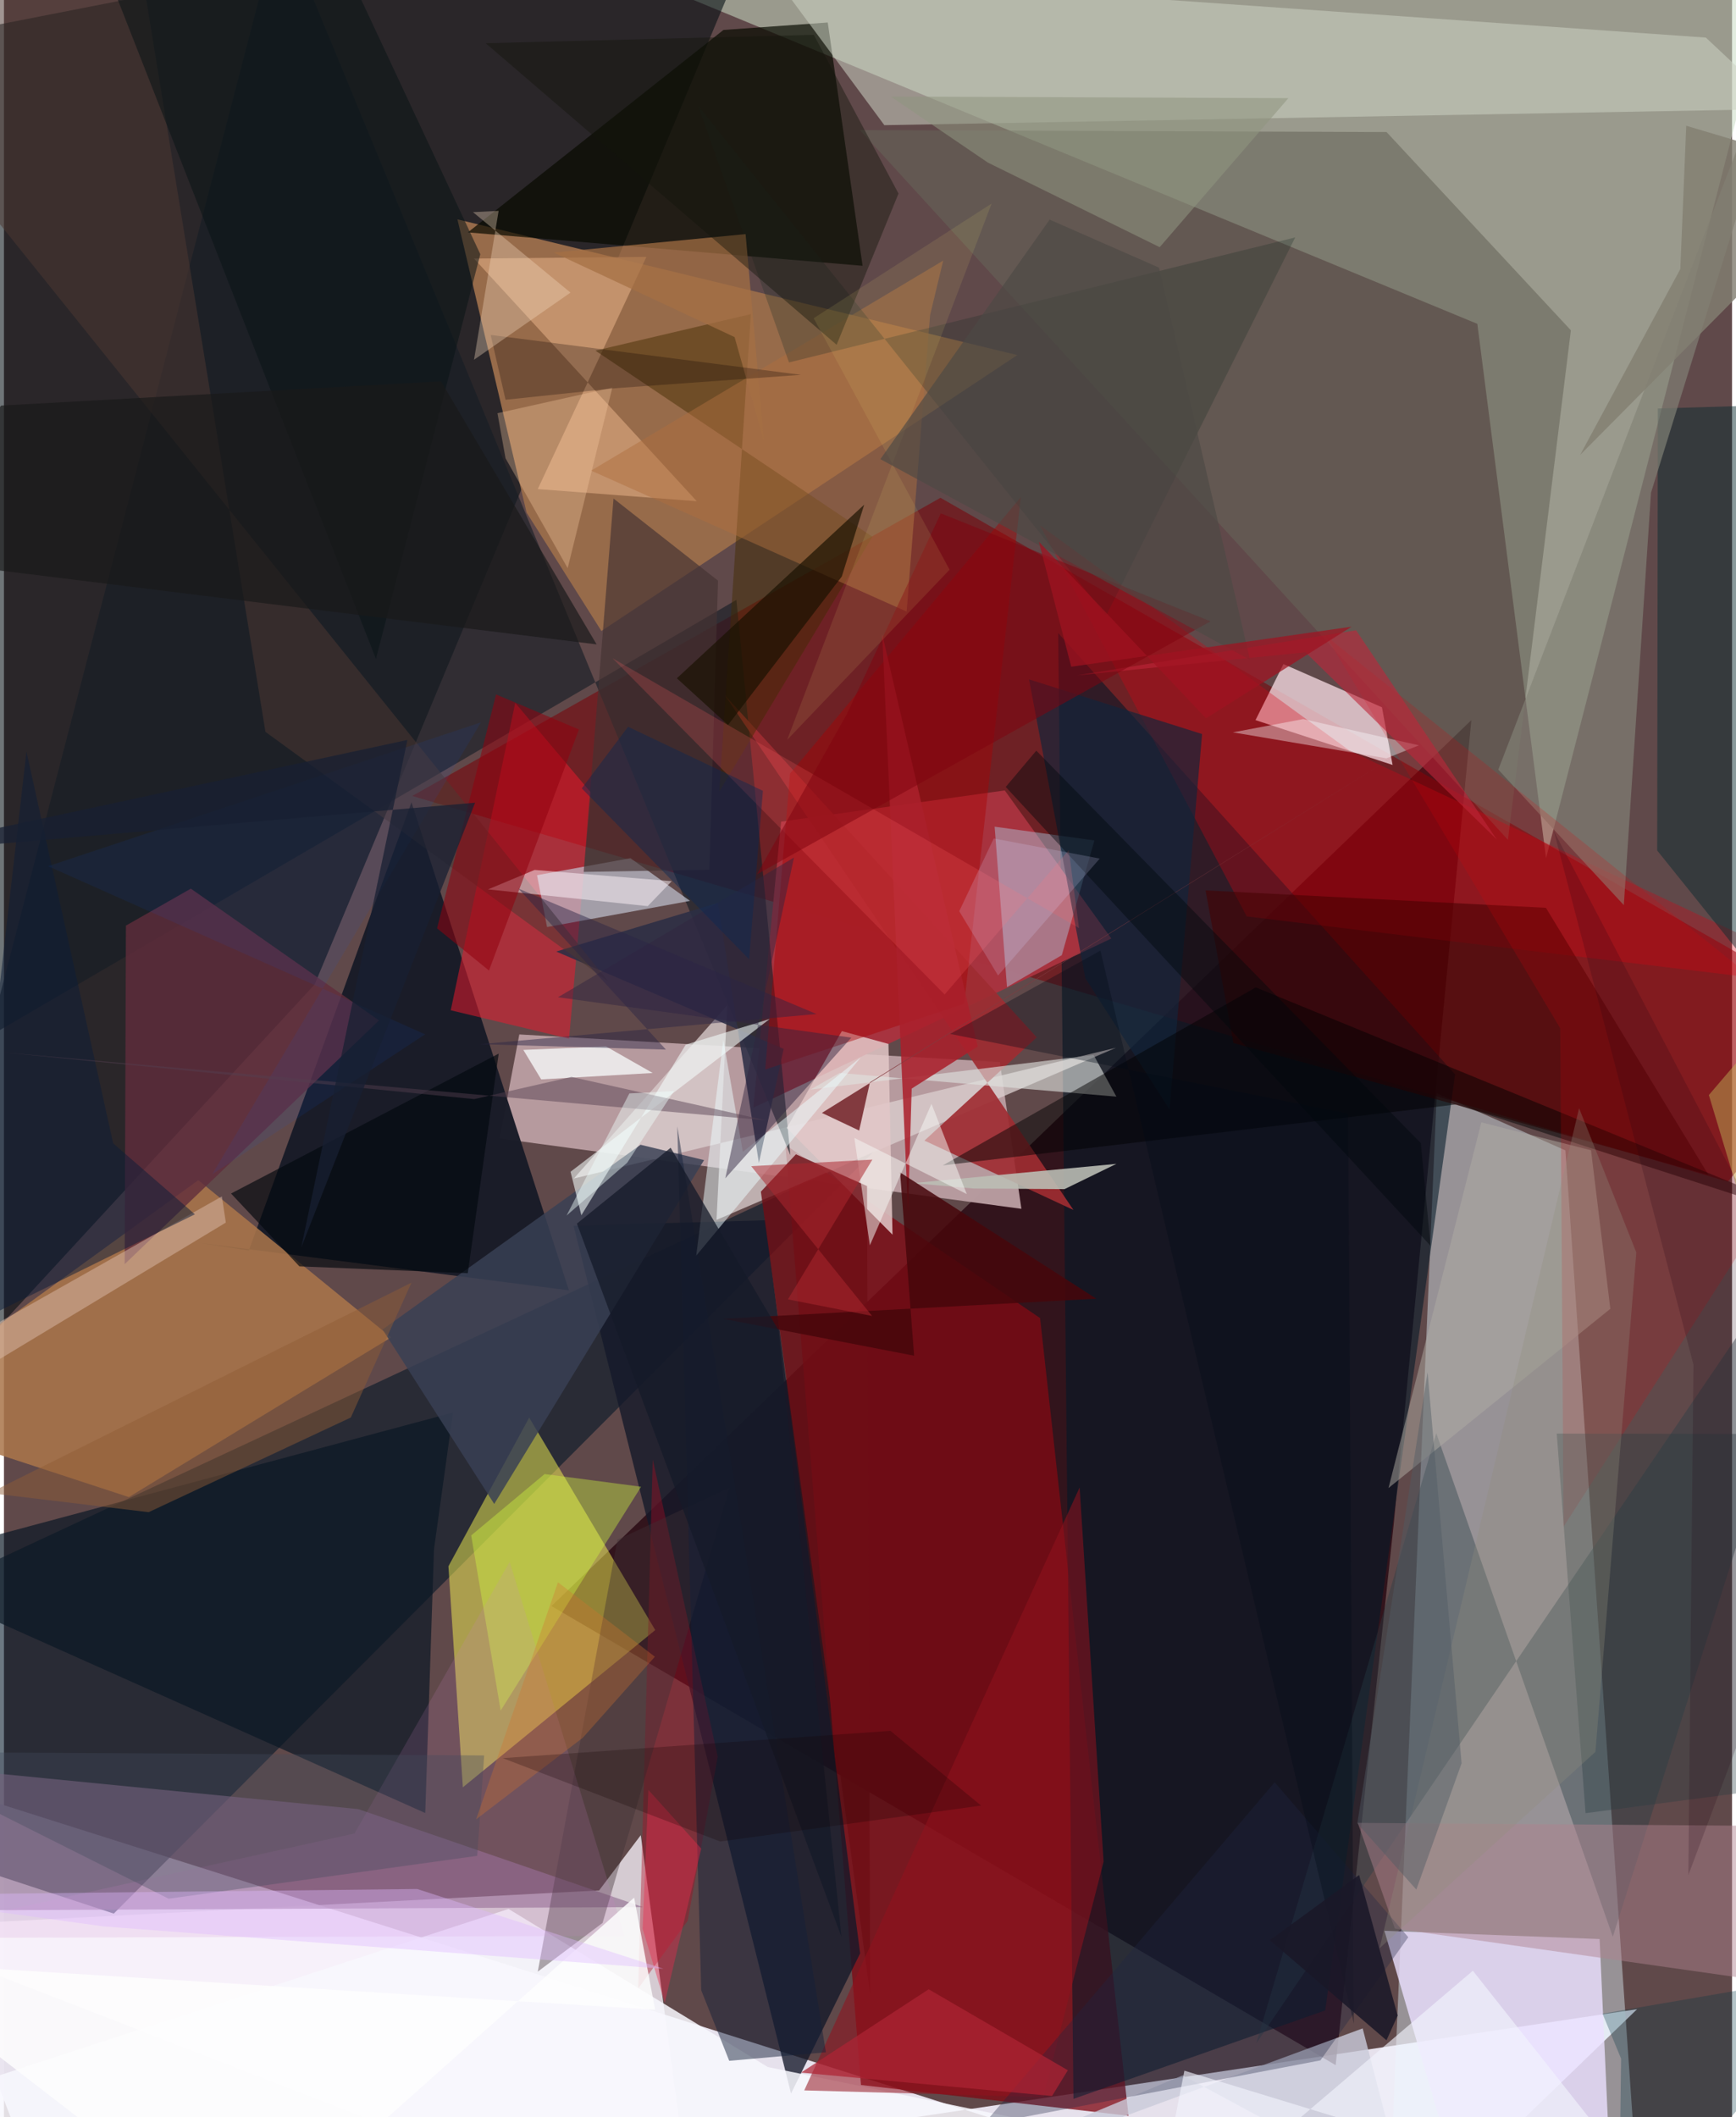 <svg xmlns="http://www.w3.org/2000/svg" width="228" height="278" viewBox="0 0 836 1024"><path fill="#60494a" d="M0 0h836v1024H0z"/><path fill="#e9e4ef" fill-opacity=".976" d="M671.84 1086l118.23-114.229L26.904 1086-62 853.482z"/><path fill="#22010c" fill-opacity=".729" d="M264.86 776.797L644.24 998.84l28.066-261.472 37.583-389.07z"/><path fill="#cadcc5" fill-opacity=".549" d="M305.963-11.422L865.5-49.182 746.019 415.095 712.78 156.63z"/><path fill="#e2f8ff" fill-opacity=".42" d="M790.644 1064.048L669.358 1086l23.79-557.251 62.239 27.648z"/><path fill="#010c10" fill-opacity=".565" d="M150.317 476.103L-62 706.407V23.482L375.11-62z"/><path fill="#b79b9f" fill-opacity=".984" d="M481.761 513.677L249.313 500.32l-9.544 50.334 252.45 34.013z"/><path fill="#fcf7ff" fill-opacity=".749" d="M334.766 1086l-26.697-198.39-20.15 26.716L-62 932.613z"/><path fill="#011627" fill-opacity=".576" d="M-62 781.763L421.053 556.69 53.133 925.538-62 887.764z"/><path fill="#7b0007" fill-opacity=".541" d="M898 494.794l-63.994 76.718-636.524-186.524 255.571-144.226z"/><path fill="#800a14" fill-opacity=".769" d="M414.602 1008.433L378.051 553.74l123.192 83.76 42.794 385.839z"/><path fill="#976b4a" d="M219.377 106.1l270.866 65.64-201.219 133.455-36.208-57.302z"/><path fill="#191b27" fill-opacity=".976" d="M197.156 388.04l-78.677 216.775-24.085-3.715 178.911 23.005z"/><path fill="#fffd52" fill-opacity=".475" d="M254.096 685.62l60.984 102.786L222 864.462l-6.976-106.901z"/><path fill="#080b01" fill-opacity=".698" d="M224.432 112.395l123.637-97.912 50.462-3.6 16.852 117.682z"/><path fill="#001827" fill-opacity=".565" d="M517.389 1015.154l-7.366-708.952 192 213.441-62.853 452.72z"/><path fill="#a7333f" fill-opacity=".992" d="M484.16 382.299l-108.184 15.103-13.472 138.37 173.228-81.84z"/><path fill="#aa764b" fill-opacity=".859" d="M-62 683.979L94.015 570.8l93.31 76.045L60.42 724.1z"/><path fill="#14192a" fill-opacity=".78" d="M380.762 1012.563l33.435-67.78-45.841-354.586-92.798 2.625z"/><path fill="#ffe5eb" fill-opacity=".722" d="M605.465 348.301l13.521-27.112 47.65 20.897 5.141 27.894z"/><path fill="#ebe0ff" fill-opacity=".8" d="M712.317 1086l65.916-9.862-6.294-138.289-104.122-3.988z"/><path fill="#8f6c8e" fill-opacity=".612" d="M171.412 874.994l137.718 47.398-371.13 1.78 52.457-66.982z"/><path fill="#dacfcf" fill-opacity=".765" d="M344.717 590.019l5.194-103.824-74.22 83.81 262.244-63.23z"/><path fill="#cbd2c2" fill-opacity=".545" d="M823.329 18.181l36.84 34.538-434.259 7.822-54.732-74.024z"/><path fill="#161d25" fill-opacity=".624" d="M380.439 558.702L133.54-39.535-7.107 501.204l361.446-211.07z"/><path fill="#676559" fill-opacity=".569" d="M758.033 159.756L668.876 63.88l-254.767-.968 313.47 343.299z"/><path fill="#f1182c" fill-opacity=".506" d="M216.144 488.639l57.241 13.73 10.56-119.02-36.607-43.404z"/><path fill="#c3c7d6" fill-opacity=".671" d="M303.075 415.067l-45.183 8.23 4.831 25.091 69.184-12.66z"/><path fill="#0a1724" fill-opacity=".682" d="M217.216 683.216L-62 758.122l265.814 118.78 4.222-127.546z"/><path fill="#273f45" fill-opacity=".392" d="M898 558.804L778.32 936.738l-85.402-243.537-87.085 295.105z"/><path fill="#9f2c32" fill-opacity=".914" d="M348.753 336.254l168.64 248.961-72.086-33.547 54.337-49.937z"/><path fill="#d80011" fill-opacity=".31" d="M651.057 363.118L898 479.158l-296.801-35.91-99.974-189.121z"/><path fill="#e2c7c7" fill-opacity=".859" d="M429.861 597.183l-1.96-92.273-22.55-6.2-26.633 46.863z"/><path fill="#b2e6ff" fill-opacity=".38" d="M479.262 399.838l5.976 77.592 26.515-15.446 15.766-55.509z"/><path fill="#602d3c" fill-opacity=".792" d="M59.01 447.671l31.396-17.868 91.04 63.743L58.398 611.429z"/><path fill="#f7f8fd" fill-opacity=".859" d="M369.483 999.732l-125.376-76.445L-62 1023.311l673.338 26.178z"/><path fill="#092b2e" fill-opacity=".478" d="M898 533.571v-338.91l-97.902 2.91-.314 213.782z"/><path fill="#dfe2de" fill-opacity=".616" d="M390.128 527.004l14.157-8.06 133.876 11.462-11.016-20.158z"/><path fill="#d8a57d" fill-opacity=".675" d="M227.397 125.06l107.778 117.374-76.936-5.888 52.567-112.307z"/><path fill="#828276" fill-opacity=".678" d="M722.927 372.243L890.097-62 796.8 238.298l-13.158 199.48z"/><path fill="#400" fill-opacity=".549" d="M745.954 439.074l-164.656-8.422 13.492 73.811 229.804 63.785z"/><path fill="#432c02" fill-opacity=".471" d="M420.157 259.618l-134.02-90.02 75.2-17.67-15.284 230.92z"/><path fill="#bbbeb5" fill-opacity=".89" d="M513.087 575.134l-43.902-.287-29.643-2.6 98.602-9.327z"/><path fill="#2c2e45" fill-opacity=".875" d="M267.157 460.23l78.195-23.508 19.872 125.755 11.986-55.148z"/><path fill="#ae838e" fill-opacity=".471" d="M672.86 932.754L898 964.772l-32.216-81.559-210.849-1.558z"/><path fill="#6e0e16" fill-opacity=".812" d="M417.534 573.654l1.517 390.941-52.873-388.242 16.958-18.054z"/><path fill="#a80004" fill-opacity=".427" d="M491.91 240.466L380.275 374.17l-12 143.128 96.258-31.793z"/><path fill="#11243b" fill-opacity=".667" d="M495.901 328.594l27.228 144.533 40.718 63.393 15.78-181.49z"/><path fill="#92121d" fill-opacity=".541" d="M387.16 1011.05l115.619 3.258 29.201-113.874-11.6-181.009z"/><path fill="#394054" fill-opacity=".835" d="M183.145 643.03l124.834-89.351 30.716 7.421-101.519 166.303z"/><path fill="#f4fefc" fill-opacity=".576" d="M279.327 587.784l50.498-82.526 40.595-12.396-96.322 73.878z"/><path fill="#ae6e3e" fill-opacity=".482" d="M436.693 295.8l11.35-143.441 6.338-26.31L284.073 227.62z"/><path fill="#ad0b21" fill-opacity=".38" d="M330.742 929.077l-23.917 32.679 7.045-255.845 31.44 143.77z"/><path fill="#1b2f27" fill-opacity=".275" d="M624.672 114.83l-91.488 182.994L335.865 51.22l43.909 124.072z"/><path fill="#403034" fill-opacity=".404" d="M289.596 930.049l-31.348 23.559 38.522-208.893 54.343-25.289z"/><path fill="#b0ada5" fill-opacity=".494" d="M777.121 633.027l-9.338-76.688-53.055-13.493L669.8 719.714z"/><path fill="#020000" fill-opacity=".478" d="M702.51 534.187L898 597.478 605.595 477.571l-151.41 86.095z"/><path fill="#de0508" fill-opacity=".18" d="M752.88 497.323l1.611 241.106L898 514.802l-258.389-207.18z"/><path fill="#c9cbd9" fill-opacity=".804" d="M372.81 1086l284.498-104.946 20.94 81.036-107.986-58.324z"/><path fill="#aa202b" fill-opacity=".863" d="M437.378 586.113l1.758-59.598 31.94-20.342-46.179-199.355z"/><path fill="#4c3731" fill-opacity=".529" d="M126.502 353.986l165.946 120.865L-62 33.705 58.794-62z"/><path fill="#142139" fill-opacity=".482" d="M350.86 996.742l-13.54-34.132-11.586-417.876 71.895 447.87z"/><path fill="#433" fill-opacity=".663" d="M294.884 241.115L280.45 421.713l60.805-1.041 4.191-139.827z"/><path fill="#d5fe40" fill-opacity=".373" d="M226.04 742.617l35.5-29.67 46.691 6.141-67.935 108.265z"/><path fill="#1f2545" fill-opacity=".329" d="M636.852 996.537l-163.101 31.14L614.733 862.03l64.642 74.927z"/><path fill="#191101" fill-opacity=".675" d="M325.53 328.06l90.634-83.977-10.844 34.764-55.022 71.808z"/><path fill="#d180ca" fill-opacity=".157" d="M169.595 886.783l-229.708 50.612 360.372-1.059-55.607-180.944z"/><path fill="#0a1417" fill-opacity=".549" d="M37.318-45.462L143.903-62l86.543 184.95-50.48 195.783z"/><path fill="#edfeff" fill-opacity=".498" d="M334.91 607.302l13.108-104.348 9.435 54.178 57.103-45.766z"/><path fill="#47070b" fill-opacity=".851" d="M347.817 637.836l180.61-9.702-94.904-61.075 6.791 88.652z"/><path fill="#d8b8a6" fill-opacity=".514" d="M-62 693.5l169.338-102.178-1.915-12.657L-62 673.225z"/><path fill="#31253f" fill-opacity=".478" d="M268.024 482.343l114.163-67.562-33.231 155.13 60.99-68.047z"/><path fill="#03080e" fill-opacity=".659" d="M142.94 612.499l-33.08-35.232 129.483-67.666-14.957 106.208z"/><path fill="#151a28" fill-opacity=".749" d="M277.187 591.81l45.329-36.683 52.241 88.323 30.398 293.324z"/><path fill="#8f957f" fill-opacity=".565" d="M621.37 47.481l-62.262 72.076-83.104-40.913-47.03-31.953z"/><path fill="#fff6fc" fill-opacity=".498" d="M323.06 426.192l-11.63 12.08-77.24-8.105 22.541-9.416z"/><path fill="#91000d" fill-opacity=".537" d="M234.645 469.412l43.519-116.599-40.095-16.926-28.55 113.12z"/><path fill="#f7fafa" fill-opacity=".784" d="M291.241 506.103l22.59 12.865-53.936 3.094-8.633-14.259z"/><path fill="#a46f43" fill-opacity=".729" d="M266.003 122.16l87.451 40.882 14.211 50.245-8.884-100.056z"/><path fill="#ff6066" fill-opacity=".212" d="M455.079 480.998L294.426 318.382l225.64 130.511-4.928-37.754z"/><path fill="#fccda6" fill-opacity=".322" d="M238.741 199.857l3.903 21.8 30.066 53.15 21.609-87.35z"/><path fill="#0c1c39" fill-opacity=".506" d="M10.886 363.571l-32.004 279.726L92.363 587.32l-39.53-34.326z"/><path fill="#424b5c" fill-opacity=".349" d="M228.95 897.597l3.36-48.55L-62 847.262l141.652 71.07z"/><path fill="#fefcff" fill-opacity=".384" d="M668.806 366.766l-74.28-12.553 34.005-6.417 55.985 12.688z"/><path fill="#283b40" fill-opacity=".345" d="M844.438 693.542l-93.248-.177 13.949 183.593L898 859.606z"/><path fill="#fefefe" fill-opacity=".843" d="M116.145 1086L-62 948.704l377.008 23.326-10.137-54.22z"/><path fill="#f6f8f3" fill-opacity=".514" d="M411.41 550.357l7.497 51.983 29.804-68.455 17.086 43.642z"/><path fill="#be253a" fill-opacity=".6" d="M654.115 304.839l68.054 101.189-92.525-90.543-110.54 11.171z"/><path fill="#80030e" fill-opacity=".51" d="M453.225 248.29l-45.45 97.048-43.517 77.552L583.72 300.503z"/><path fill="#13150a" fill-opacity=".416" d="M391.779 16.847l-158.73 4.058 169.769 145.853 29.943-73.139z"/><path fill="#000b15" fill-opacity=".337" d="M457.736 500.076l72.714-40.3 122.603 518.997-2.79-440.173z"/><path fill="#191a1a" fill-opacity=".682" d="M-1.323 196.16L-62 268.51l348.72 43.163-75.274-127.245z"/><path fill="#2b2544" fill-opacity=".455" d="M230.205 505.038l162.883-14.586-144.193-60.663 71.346 77.865z"/><path fill="#918f7d" fill-opacity=".298" d="M789.69 605.77l-19.78 241.544-104.433 94.996 96.526-406.323z"/><path fill="#0f0000" fill-opacity=".263" d="M242.655 193.349l-7.201-31.355 150.08 19.297-90 6.49z"/><path fill="#f6ddc1" fill-opacity=".341" d="M226.897 102.606l47.171 38.918-46.666 32.48 11.904-72.021z"/><path fill="#8e5d36" fill-opacity=".471" d="M167.808 685.598l29.33-65.204L-7.036 722.143l77.035 9.245z"/><path fill="#823a3f" fill-opacity=".996" d="M413.719 546.8l5.22-23.32 261.875-162.89-285.112 177.687z"/><path fill="#005fff" fill-opacity=".082" d="M230.738 349.392L21.385 418.948l182.366 81.328-103.014 67.695z"/><path fill="#ad2334" fill-opacity=".722" d="M507.038 1013.764l7.644-12.454-67.327-39.166-61.765 40.314z"/><path fill="#f3f4fe" fill-opacity=".631" d="M571.067 1001.517L554.604 1086l156.012-132.829 94.815 119.967z"/><path fill="#d4732c" fill-opacity=".318" d="M280.05 840.48l-51.64 39.483 39.598-114.668 46.884 36.006z"/><path fill="#0a2753" fill-opacity=".435" d="M279.533 381.306l80.938 82.64 6.693-81.453-65.246-30.986z"/><path fill="#e82b4c" fill-opacity=".408" d="M308.975 932.884l2.79-67.142 25.548 28.336-17.645 74.661z"/><path fill="#1a1828" fill-opacity=".863" d="M668.825 986.817l5.408-11.959-18.648-67.992-43.196 31.537z"/><path fill="#543f4f" fill-opacity=".467" d="M227.507 531.6L-.933 508.946l369.443 32.912-93.947-20.994z"/><path fill="#debaff" fill-opacity=".396" d="M-62 916.608l261.888-2.978 119.175 38.61-270.515-20.46z"/><path fill="#f0fffd" fill-opacity=".435" d="M272.174 587.924l29.324-25.543 22.662-34.698-21.617 1.183z"/><path fill="#4f5a65" fill-opacity=".443" d="M683.262 913.93l21.899-61.081-16.46-189.141-33.975 218.206z"/><path fill="#130300" fill-opacity=".239" d="M428.857 837.155l43.857 36.141-126.222 17.388-105.174-40.337z"/><path fill="#ac272e" fill-opacity=".529" d="M420.126 560.859l-40.867 67.593 40.698 8.025-58.465-72.45z"/><path fill="#ead470" fill-opacity=".118" d="M391.728 153.908l65.742 121.638-78.588 82.309 98.935-259.407z"/><path fill="#827f72" fill-opacity=".82" d="M896.16 85.316L813.84 60.82l-2.862 69.301-48.47 89.918z"/><path fill="#4c4945" fill-opacity=".647" d="M602.807 319.144L423.984 222.08l81.897-115.86 52.898 23.227z"/><path fill="#c6c059" fill-opacity=".427" d="M824.781 529.635L898 443.98v328.678z"/><path fill="#023442" fill-opacity=".294" d="M898 952.546L781.198 1086l1.125-90.289-8.971-21.753z"/><path fill="#00090d" fill-opacity=".435" d="M690.15 602.546l-4.707-49.672-186.019-189.802-14.793 17.543z"/><path fill="#240411" fill-opacity=".192" d="M817.35 660.059l-2.49 246.86L898 685.322l-148.237-283.47z"/><path fill="#dbd7ff" fill-opacity=".188" d="M462.132 440.716l16.7-35.178 51.285 9.718-49.198 56.554z"/><path fill="#9f1220" fill-opacity=".722" d="M651.97 303.105l-70.454 44.321-80.851-85.42 15.649 60.467z"/><path fill="#171f32" fill-opacity=".741" d="M227.923 388.237l-84.119 215.222 51.376-245.573L-62 413.246z"/></svg>